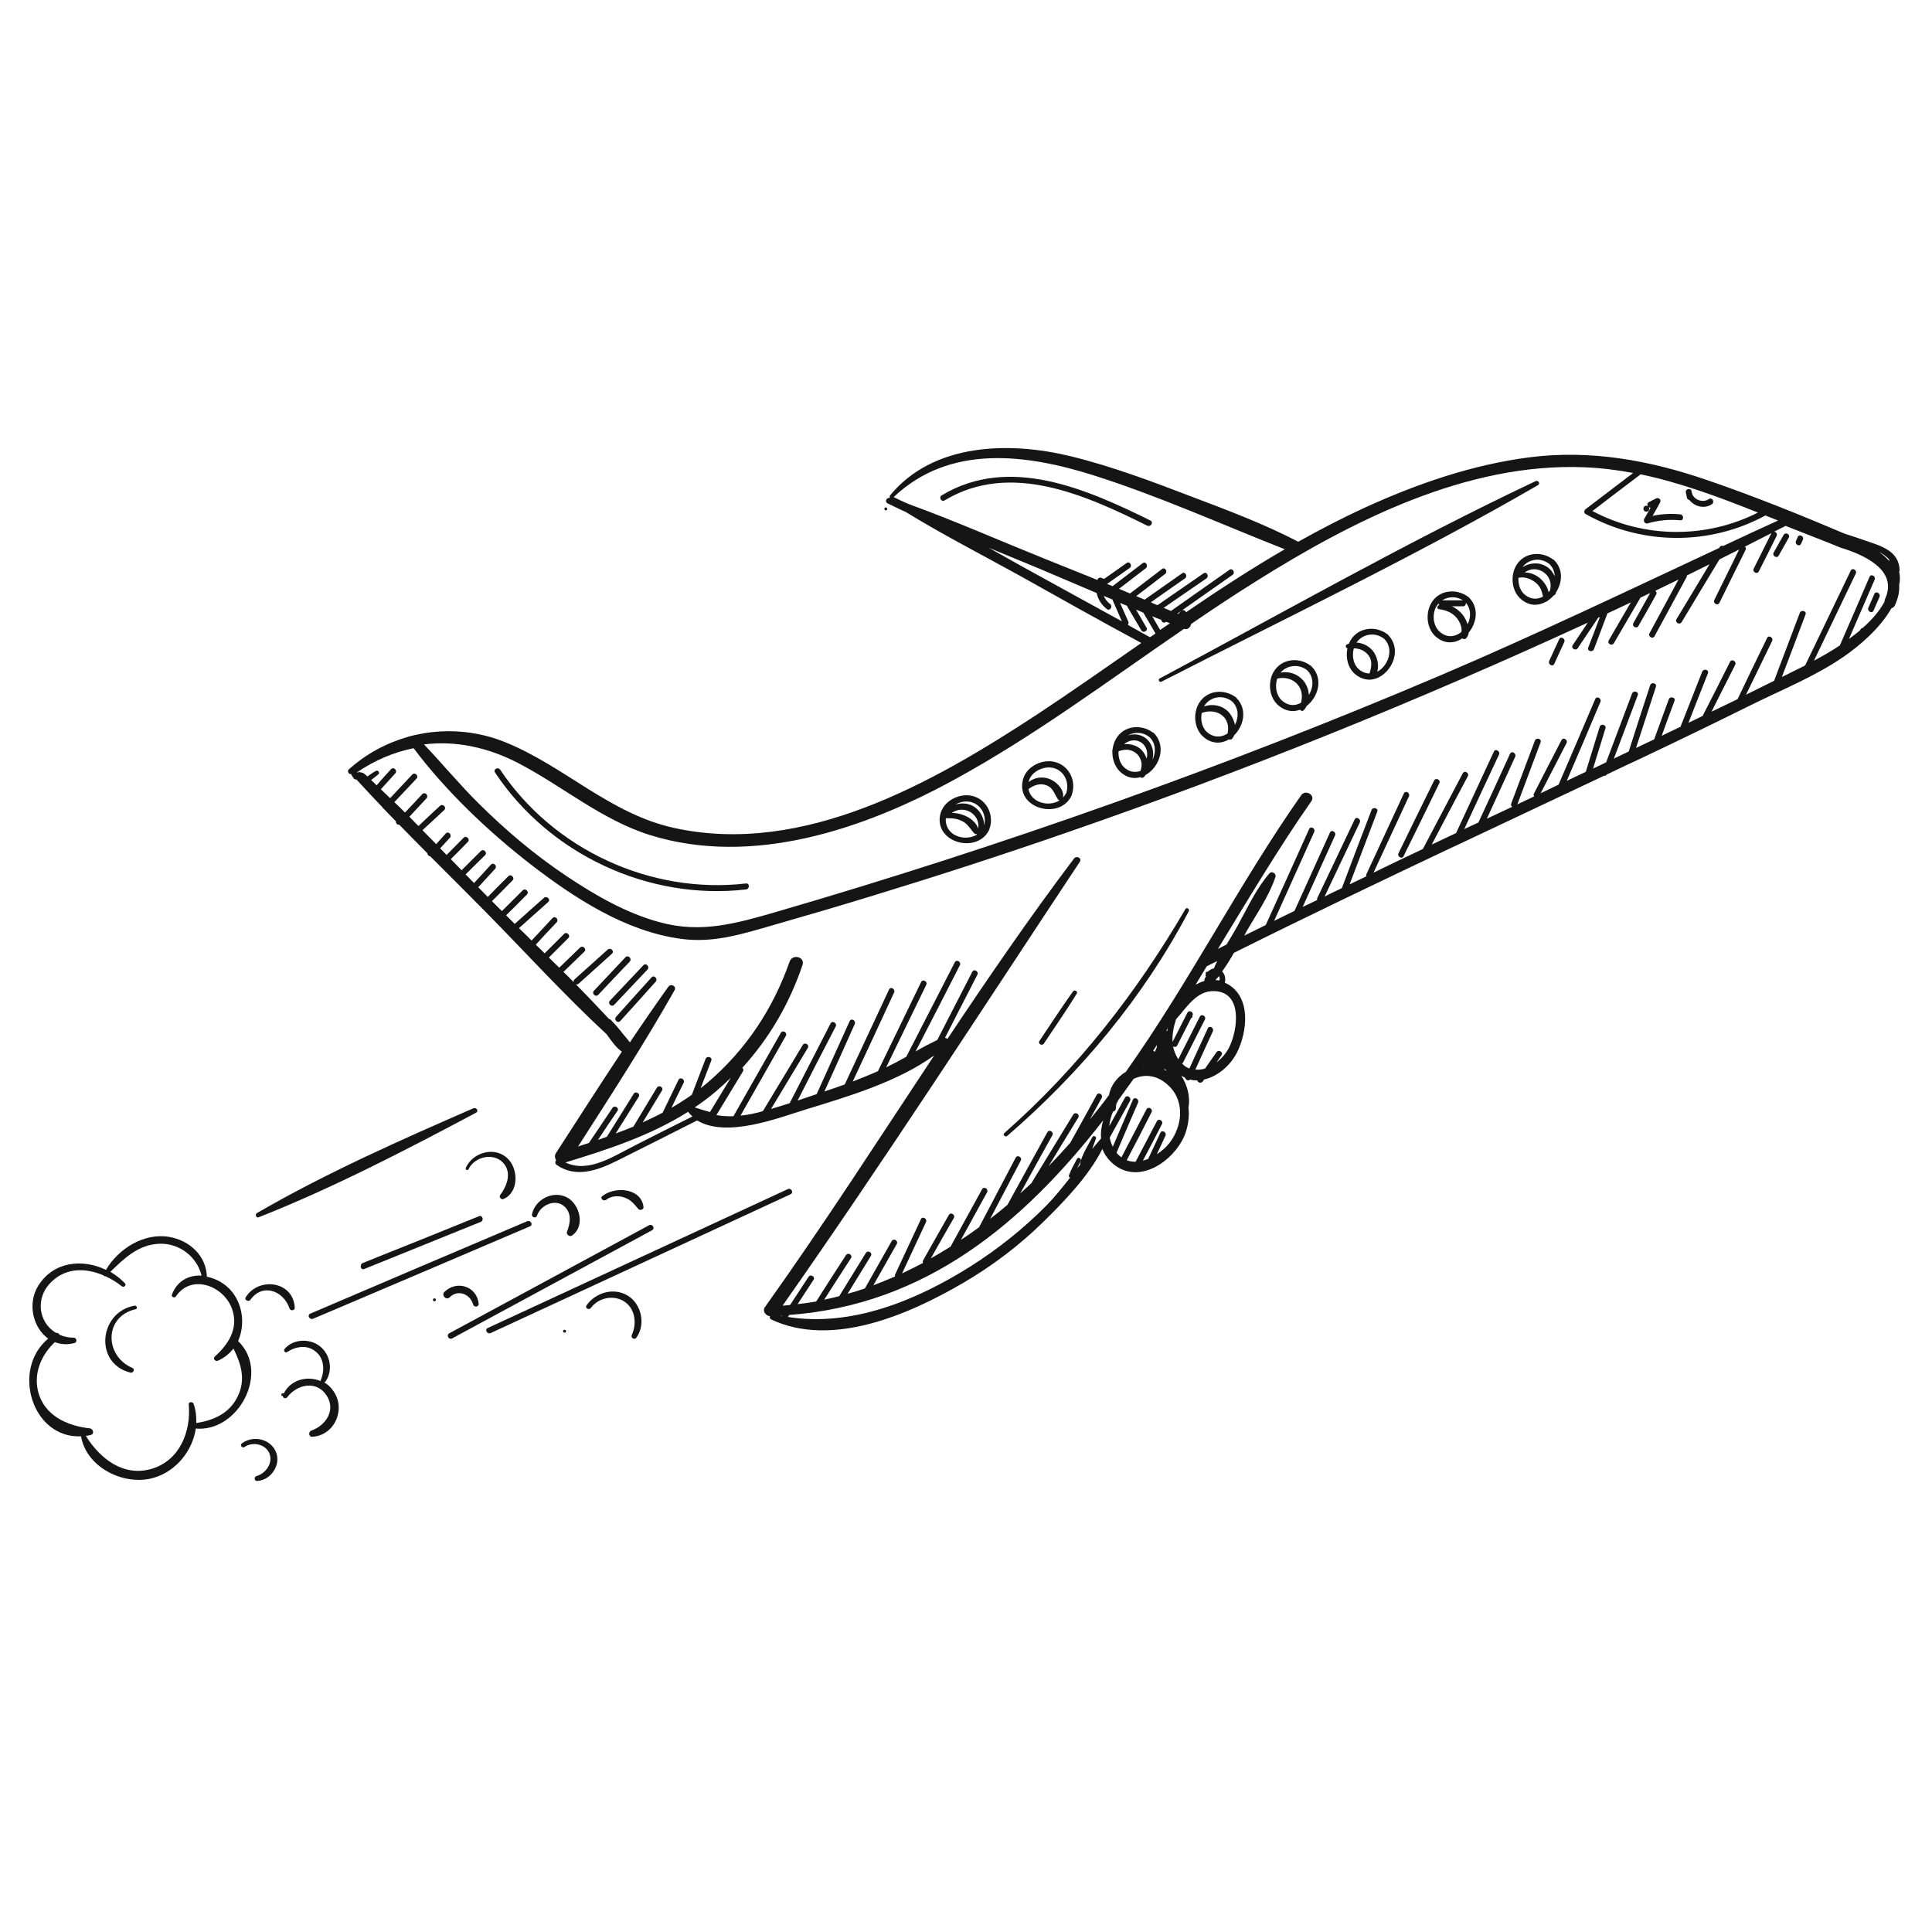 <svg width="187" height="187" viewBox="0 0 187 187" fill="none" xmlns="http://www.w3.org/2000/svg">
<rect width="186.261" height="186" transform="translate(0.504 0.356)"/>
<path d="M183.822 55.324C183.844 55.281 183.887 55.239 183.865 55.153C183.779 53.292 182.044 52.842 180.566 52.329C179.902 52.093 179.238 51.88 178.574 51.666C174.182 49.804 169.683 47.986 165.163 46.445C159.636 44.541 153.895 43.514 148.046 44.263C142.519 44.969 137.142 46.83 132.087 49.141C129.902 50.147 127.759 51.259 125.66 52.436C122.382 50.724 118.847 49.398 115.398 48.093C111.542 46.616 107.643 45.14 103.616 44.156C97.725 42.722 90.355 42.851 86.156 47.943C86.114 48.007 86.092 48.071 86.135 48.135C86.114 48.157 86.092 48.178 86.071 48.2C85.792 48.157 85.621 48.585 85.9 48.713C86.478 48.991 87.056 49.291 87.656 49.547C91.212 51.73 94.961 53.655 98.603 55.666C102.545 57.87 106.487 60.095 110.471 62.235C107.108 64.567 103.766 66.92 100.36 69.167C90.312 75.757 77.78 82.881 65.269 80.142C59.014 78.773 54.644 74.152 48.86 71.82C46.032 70.686 42.969 70.493 40.119 71.157C39.884 71.199 39.669 71.263 39.455 71.328C37.377 71.927 35.428 72.975 33.757 74.473C33.564 74.644 33.778 74.986 33.992 74.922C34.035 75.072 34.142 75.2 34.249 75.35C34.314 75.436 34.442 75.457 34.528 75.457C34.528 75.478 34.549 75.478 34.549 75.5C35.364 76.398 36.178 77.254 37.013 78.131C37.035 78.196 37.099 78.238 37.142 78.281C37.527 78.688 37.934 79.094 38.32 79.501C38.298 79.693 38.47 79.864 38.641 79.822C39.541 80.742 40.441 81.662 41.362 82.582C41.362 82.731 41.512 82.881 41.64 82.881C43.418 84.657 45.197 86.433 46.953 88.209C50.852 92.167 54.622 96.317 58.714 100.104C59.143 100.703 59.614 101.388 60.192 101.794C58.029 105.047 55.929 108.341 53.808 111.615C53.658 111.829 53.701 112.107 53.83 112.3C53.723 112.428 53.701 112.62 53.873 112.749C55.736 114.054 57.836 113.284 59.7 112.364C62.292 111.08 64.884 109.753 67.476 108.448C70.347 110.181 75.36 108.192 78.016 107.379C82.065 106.138 86.864 104.726 90.42 102.158C85.021 110.31 79.708 118.568 74.031 126.527C73.774 126.891 74.117 127.383 74.524 127.383C74.481 127.49 74.503 127.618 74.631 127.704C80.544 130.507 88.02 127.212 93.226 124.174C96.011 122.548 98.624 120.579 100.938 118.312C102.973 116.322 105.373 113.84 106.701 111.208C106.915 111.765 107.279 112.278 107.836 112.727C110.3 114.674 113.556 112.385 114.606 110.01C114.991 109.112 115.141 108.127 115.034 107.186C115.227 106.159 114.927 105.068 114.349 104.127C114.477 104.191 114.584 104.255 114.713 104.319C114.756 104.533 115.034 104.661 115.184 104.49C115.42 104.554 115.655 104.576 115.891 104.576C115.934 104.79 116.255 104.897 116.427 104.661C116.47 104.597 116.512 104.554 116.534 104.49C117.883 104.191 119.105 103.1 119.726 101.88C120.733 99.869 121.118 96.553 118.826 95.248C118.719 95.205 118.633 95.162 118.548 95.119C118.655 94.734 118.569 94.306 118.29 94.028C118.697 93.472 119.083 92.851 119.426 92.231C126.495 88.701 133.629 85.299 140.763 81.918C140.806 81.918 140.848 81.897 140.87 81.876C145.669 79.608 150.446 77.361 155.244 75.093C155.352 75.093 155.459 75.072 155.523 74.965C156.68 74.409 157.858 73.852 159.015 73.317C162.528 71.649 166.02 69.958 169.512 68.225C172.447 66.77 175.639 65.487 178.359 63.626C179.902 62.577 181.958 60.844 183.072 58.876C183.201 58.854 183.329 58.747 183.415 58.576C183.737 57.87 183.865 57.228 183.822 56.629C183.929 56.158 183.908 55.752 183.822 55.324ZM170.155 49.612C165.12 52.158 159.122 52.115 154.131 49.462C155.673 48.285 157.237 47.087 158.801 45.91C162.678 46.723 166.448 48.135 170.155 49.612ZM86.499 48.114C91.941 42.958 99.353 43.942 105.951 46.039C112.249 48.05 118.226 50.745 124.353 53.163C121.075 55.067 117.926 57.121 114.799 59.261C114.734 59.09 114.499 58.961 114.327 59.133C114.263 59.197 114.199 59.261 114.134 59.325C114.092 59.368 114.07 59.389 114.07 59.432C114.027 59.411 114.006 59.411 113.963 59.389C115.741 58.148 117.519 56.886 119.297 55.645C119.597 55.431 119.297 54.939 118.997 55.153C117.112 56.48 115.227 57.806 113.342 59.133C113.106 59.026 112.871 58.94 112.635 58.833C114.006 57.892 115.398 56.929 116.769 55.987C117.069 55.773 116.791 55.281 116.491 55.495C115.013 56.522 113.513 57.549 112.035 58.576C111.821 58.491 111.607 58.405 111.392 58.298C112.485 57.528 113.577 56.758 114.691 55.987C114.991 55.773 114.713 55.281 114.413 55.495C113.213 56.33 112.014 57.185 110.814 58.02C110.793 58.02 110.793 58.041 110.793 58.041C110.514 57.934 110.236 57.806 109.978 57.699C110.921 56.993 111.842 56.266 112.763 55.559C113.063 55.346 112.763 54.853 112.485 55.067C111.457 55.859 110.407 56.651 109.379 57.442C109.014 57.292 108.65 57.143 108.307 56.993C109.164 56.33 110.043 55.666 110.9 55.003C111.178 54.789 110.9 54.276 110.6 54.511C109.636 55.26 108.65 55.987 107.686 56.736C107.515 56.672 107.344 56.586 107.151 56.522C107.879 56.009 108.607 55.495 109.336 54.982C109.636 54.768 109.357 54.276 109.057 54.49C108.329 55.003 107.601 55.517 106.872 56.03C106.829 56.009 106.787 55.987 106.744 55.987C106.722 55.987 106.722 55.987 106.701 55.987C106.551 55.859 106.294 55.88 106.229 56.116L106.229 56.137C104.473 55.431 102.716 54.725 100.96 54.019C96.654 52.286 92.348 50.382 87.978 48.799C87.463 48.585 86.971 48.349 86.499 48.114ZM113.235 60.331C112.913 60.544 112.613 60.758 112.292 60.972C112.035 60.523 111.778 60.074 111.521 59.646C111.799 59.774 112.099 59.881 112.399 59.988C112.421 60.181 112.613 60.352 112.806 60.224C112.828 60.202 112.849 60.202 112.871 60.181C112.978 60.224 113.106 60.266 113.235 60.331ZM99.053 54.896C97.939 54.276 96.804 53.634 95.69 53.013C97.296 53.677 98.903 54.34 100.51 55.003C102.395 55.795 104.259 56.608 106.144 57.399C106.272 58.02 106.637 58.576 107.151 58.961C107.451 59.175 107.729 58.683 107.451 58.469C107.172 58.255 106.958 57.977 106.829 57.678C107.108 57.785 107.386 57.913 107.665 58.02C107.965 58.726 108.286 59.432 108.586 60.138C105.415 58.405 102.245 56.651 99.053 54.896ZM109.164 60.48C109.229 60.395 109.272 60.288 109.207 60.159C108.95 59.56 108.672 58.961 108.415 58.362C108.65 58.448 108.864 58.555 109.1 58.64C109.1 58.662 109.122 58.683 109.122 58.726C109.571 59.496 110.021 60.245 110.471 61.015C110.664 61.336 111.157 61.037 110.964 60.737C110.621 60.159 110.3 59.582 109.957 59.004C110.193 59.09 110.428 59.197 110.664 59.304C111.05 59.967 111.457 60.63 111.842 61.315C111.671 61.443 111.478 61.572 111.307 61.678C110.578 61.272 109.871 60.887 109.164 60.48ZM50.188 73.874C54.494 76.12 58.221 79.351 62.913 80.827C72.832 83.908 83.564 80.271 92.305 75.5C100.124 71.242 107.258 65.893 114.606 60.865C114.949 60.994 115.227 60.716 115.291 60.395C117.348 58.983 119.447 57.592 121.568 56.266C130.908 50.403 141.962 44.776 153.316 45.226C154.923 45.29 156.508 45.482 158.072 45.782C156.551 46.937 155.009 48.114 153.488 49.269C153.316 49.398 153.274 49.654 153.488 49.761C158.843 52.778 165.463 52.842 170.883 49.89C170.904 49.911 170.947 49.911 170.969 49.932C171.354 50.082 171.718 50.232 172.104 50.382C170.326 51.195 168.548 52.008 166.791 52.842C166.684 52.8 166.534 52.821 166.449 52.949C166.427 52.971 166.427 52.992 166.406 53.035C157.43 57.228 148.496 61.507 139.349 65.401C118.419 74.302 96.932 81.918 75.103 88.273C71.246 89.385 67.84 90.369 63.834 89.257C60.599 88.38 57.643 86.668 54.88 84.828C51.795 82.774 48.988 80.399 46.353 77.789C44.511 75.971 42.84 73.938 41.041 72.055C44.04 71.67 47.189 72.312 50.188 73.874ZM61.499 110.845C59.485 111.85 56.958 113.605 54.73 112.513C58.886 111.251 62.977 109.903 66.598 107.614C66.726 107.785 66.876 107.935 67.026 108.063C65.184 108.983 63.341 109.903 61.499 110.845ZM67.24 107.186C67.969 106.694 68.697 106.159 69.383 105.56C69.854 105.154 70.304 104.747 70.732 104.319C70.068 105.432 69.383 106.523 68.719 107.635C68.247 107.507 67.754 107.357 67.24 107.186ZM75.531 127.319C75.595 127.319 75.659 127.319 75.702 127.319C75.702 127.34 75.702 127.34 75.702 127.362C75.659 127.34 75.595 127.34 75.531 127.319ZM106.572 110.203C106.272 110.545 105.994 110.866 105.715 111.208C105.844 110.866 105.951 110.524 106.08 110.203C106.165 110.01 105.823 109.86 105.737 110.053C105.33 110.845 104.751 111.679 104.559 112.578C104.537 112.62 104.559 112.663 104.559 112.706C104.473 112.834 104.366 112.963 104.259 113.091C104.366 112.856 104.494 112.62 104.601 112.385C104.709 112.15 104.366 111.936 104.237 112.171C103.959 112.685 103.68 113.198 103.466 113.754C103.423 113.861 103.487 113.947 103.573 113.99C102.845 114.91 102.116 115.83 101.281 116.686C99.053 118.932 96.589 120.9 93.912 122.591C88.706 125.864 82.45 128.453 76.259 127.469C76.302 127.405 76.345 127.34 76.388 127.276C89.627 126.292 99.031 118.397 106.787 108.427C106.594 109.026 106.529 109.625 106.572 110.203ZM113.449 110.267C113.106 110.823 112.571 111.337 111.971 111.722C112.249 111.123 112.528 110.524 112.806 109.925C112.956 109.604 112.463 109.304 112.314 109.647C111.928 110.481 111.521 111.337 111.135 112.171C110.964 112.235 110.793 112.3 110.621 112.342C111.242 111.166 111.864 109.989 112.463 108.812C112.635 108.491 112.142 108.192 111.971 108.534C111.285 109.839 110.6 111.144 109.914 112.449C109.636 112.449 109.336 112.407 109.057 112.3C109.871 110.759 110.664 109.219 111.457 107.657C111.628 107.336 111.135 107.036 110.964 107.379C110.15 108.919 109.357 110.481 108.543 112.021C108.372 111.893 108.2 111.743 108.072 111.572C108.757 109.967 109.443 108.341 110.15 106.737C110.3 106.394 109.807 106.116 109.657 106.437C109.014 107.956 108.35 109.475 107.708 110.994C107.558 110.695 107.472 110.417 107.408 110.117C108.072 108.919 108.715 107.742 109.379 106.544C109.55 106.223 109.057 105.924 108.886 106.245C108.372 107.165 107.879 108.085 107.365 109.005C107.408 108.534 107.536 108.042 107.729 107.593C107.879 107.571 108.008 107.443 108.008 107.272C108.008 107.122 108.029 106.994 108.05 106.865C108.115 106.737 108.179 106.608 108.243 106.48C108.736 105.795 109.229 105.111 109.721 104.426C110.707 103.955 111.928 104.02 112.978 104.961C114.584 106.33 114.52 108.598 113.449 110.267ZM110.643 103.1C110.643 103.078 110.664 103.078 110.664 103.057C110.664 103.078 110.685 103.078 110.685 103.1C110.685 103.1 110.664 103.1 110.643 103.1ZM111.607 101.709C111.735 101.516 111.864 101.324 111.992 101.131C111.971 101.238 111.971 101.324 111.949 101.431C111.885 101.538 111.842 101.666 111.799 101.794C111.735 101.773 111.671 101.73 111.607 101.709ZM112.956 103.677C112.849 103.613 112.742 103.549 112.635 103.506C112.678 103.506 112.721 103.485 112.763 103.485L112.785 103.506C112.849 103.549 112.892 103.613 112.956 103.677ZM112.871 99.783C112.935 99.698 112.999 99.591 113.042 99.505C113.021 99.591 112.999 99.698 112.978 99.783C112.956 99.762 112.913 99.762 112.871 99.783ZM118.976 101.367C118.697 101.923 118.269 102.436 117.755 102.821C117.905 102.586 118.076 102.372 118.226 102.137C118.44 101.837 117.948 101.538 117.733 101.859C117.369 102.372 117.005 102.907 116.641 103.421C116.341 103.527 116.02 103.549 115.698 103.527C116.255 102.287 116.834 101.046 117.391 99.826C117.541 99.484 117.048 99.206 116.898 99.548C116.298 100.832 115.72 102.137 115.12 103.421C114.863 103.335 114.627 103.164 114.413 102.95C114.434 102.928 114.477 102.907 114.499 102.864C115.206 101.474 115.913 100.083 116.619 98.692C116.791 98.371 116.298 98.072 116.127 98.414C115.441 99.783 114.734 101.153 114.049 102.522C114.027 102.479 113.985 102.436 113.963 102.394C113.749 102.03 113.62 101.645 113.535 101.26C113.663 101.367 113.856 101.367 113.942 101.195C114.392 100.318 114.841 99.441 115.291 98.542C115.398 98.521 115.441 98.414 115.398 98.35C115.398 98.329 115.398 98.329 115.42 98.307C115.591 97.986 115.098 97.687 114.927 98.029C114.456 98.97 113.963 99.912 113.492 100.853C113.449 100.126 113.599 99.355 113.835 98.649C114.863 97.515 115.827 95.847 117.562 95.932C120.326 96.039 119.79 99.74 118.976 101.367ZM117.498 93.728C117.455 93.728 117.412 93.75 117.369 93.771C117.305 93.771 117.262 93.793 117.198 93.835C117.069 93.9 116.962 93.985 116.877 94.071C116.855 94.071 116.855 94.049 116.834 94.049C116.705 94.049 116.662 94.199 116.727 94.285C116.727 94.306 116.727 94.306 116.705 94.306C116.662 94.392 116.684 94.456 116.727 94.52C116.641 94.648 116.555 94.777 116.577 94.948C116.277 95.034 115.998 95.162 115.72 95.312C116.084 94.713 116.448 94.114 116.812 93.514L116.834 93.514C117.155 93.343 117.476 93.194 117.819 93.022C117.691 93.279 117.584 93.493 117.498 93.728ZM117.991 94.477C118.033 94.563 118.055 94.648 118.055 94.755C118.055 94.798 118.033 94.841 118.012 94.905C117.883 94.884 117.776 94.862 117.648 94.862C117.776 94.713 117.883 94.606 117.991 94.477ZM182.473 57.934C182.43 58.041 182.408 58.127 182.408 58.234C181.916 59.154 181.166 60.01 180.287 60.78C180.159 60.801 180.073 60.887 180.052 60.994C179.709 61.293 179.323 61.572 178.959 61.85C179.795 59.946 180.609 58.02 181.444 56.116C181.594 55.773 181.102 55.495 180.952 55.838C180.009 58.041 179.045 60.266 178.081 62.47C177.245 63.026 176.389 63.519 175.574 63.946C176.924 61.144 178.274 58.319 179.623 55.517C179.773 55.196 179.281 54.896 179.131 55.239C177.674 58.277 176.196 61.336 174.739 64.374C174.739 64.374 174.739 64.374 174.739 64.396C174.332 64.61 173.946 64.802 173.582 64.973C173.218 65.166 172.854 65.337 172.468 65.53C173.239 63.519 173.989 61.507 174.76 59.475C174.889 59.133 174.332 58.983 174.203 59.325C173.368 61.507 172.554 63.711 171.718 65.893C170.819 66.343 169.898 66.792 168.998 67.241C169.833 65.508 170.69 63.775 171.526 62.042C171.676 61.721 171.183 61.422 171.033 61.764C170.069 63.732 169.126 65.701 168.184 67.669C167.348 68.076 166.491 68.482 165.656 68.889C166.427 67.37 167.177 65.872 167.948 64.353C168.119 64.032 167.627 63.732 167.455 64.053C166.577 65.808 165.699 67.541 164.799 69.295C164.349 69.509 163.899 69.745 163.428 69.958C164.049 68.354 164.692 66.749 165.313 65.166C165.442 64.824 164.906 64.674 164.756 65.016C164.049 66.792 163.364 68.568 162.657 70.344C162.035 70.643 161.436 70.921 160.836 71.221C161.243 70.087 161.65 68.974 162.078 67.84C162.207 67.498 161.65 67.348 161.521 67.691C161.05 68.974 160.579 70.279 160.107 71.563C159.529 71.841 158.929 72.119 158.351 72.397C158.993 70.429 159.636 68.439 160.279 66.471C160.386 66.129 159.85 65.979 159.722 66.321C159.015 68.461 158.329 70.6 157.644 72.74C157.172 72.975 156.68 73.189 156.208 73.424C156.98 71.371 157.751 69.338 158.522 67.284C158.651 66.942 158.094 66.792 157.965 67.134C157.13 69.359 156.294 71.563 155.459 73.788C155.116 73.959 154.773 74.109 154.43 74.28C154.345 74.323 154.259 74.366 154.195 74.387C154.602 73.082 154.987 71.798 155.394 70.493C155.502 70.151 154.945 70.001 154.837 70.344C154.388 71.798 153.938 73.253 153.488 74.708C152.867 75.008 152.245 75.286 151.645 75.585C152.738 73.039 153.831 70.493 154.902 67.947C155.052 67.605 154.559 67.327 154.409 67.648C153.231 70.408 152.053 73.189 150.853 75.949C150.274 76.227 149.696 76.505 149.118 76.784C149.953 75.157 150.789 73.553 151.624 71.927C151.795 71.606 151.303 71.306 151.131 71.649C150.253 73.36 149.353 75.072 148.475 76.805C148.411 76.912 148.432 77.019 148.496 77.083C147.961 77.34 147.404 77.597 146.868 77.853C147.618 75.842 148.368 73.831 149.118 71.841C149.246 71.499 148.689 71.349 148.561 71.691C147.789 73.724 147.04 75.757 146.268 77.789C146.226 77.917 146.268 78.024 146.376 78.089C145.561 78.474 144.726 78.859 143.912 79.244C144.833 77.254 145.733 75.264 146.654 73.253C146.804 72.911 146.311 72.633 146.161 72.954C145.154 75.179 144.126 77.383 143.098 79.608C142.648 79.822 142.177 80.036 141.727 80.249C142.841 77.853 143.955 75.436 145.09 73.039C145.24 72.718 144.747 72.419 144.597 72.74C143.376 75.371 142.155 78.003 140.934 80.635C140.142 80.998 139.37 81.383 138.578 81.747C139.734 79.543 140.891 77.34 142.07 75.136C142.241 74.815 141.748 74.516 141.577 74.858C140.291 77.297 139.006 79.736 137.721 82.175C136.135 82.924 134.529 83.694 132.944 84.464C134.079 82.004 135.236 79.543 136.371 77.083C136.521 76.741 136.028 76.463 135.878 76.805C134.679 79.415 133.458 82.004 132.258 84.614C132.215 84.678 132.237 84.764 132.237 84.828C131.701 85.085 131.165 85.342 130.63 85.598C131.53 83.245 132.408 80.913 133.308 78.559C133.436 78.217 132.879 78.067 132.751 78.409C131.787 80.934 130.823 83.437 129.88 85.962C129.323 86.219 128.766 86.497 128.209 86.775C129.345 84.379 130.48 82.004 131.615 79.608C131.765 79.287 131.273 78.987 131.123 79.308C129.923 81.854 128.702 84.4 127.502 86.925C127.481 86.989 127.481 87.053 127.481 87.117C127.031 87.331 126.56 87.567 126.088 87.781C127.138 85.47 128.166 83.181 129.216 80.87C129.366 80.528 128.873 80.249 128.723 80.592C127.588 83.117 126.431 85.641 125.296 88.166C124.632 88.487 123.989 88.808 123.325 89.129C124.61 86.262 125.917 83.395 127.202 80.528C127.352 80.185 126.859 79.907 126.71 80.249C125.317 83.352 123.925 86.433 122.511 89.535C121.804 89.877 121.118 90.22 120.433 90.562C120.497 90.434 120.583 90.284 120.647 90.156C121.632 88.444 122.832 86.754 123.453 84.871C123.56 84.55 123.089 84.272 122.875 84.529C121.568 86.026 120.733 87.909 119.769 89.642C119.447 90.22 119.083 90.819 118.719 91.418C118.44 91.568 118.162 91.696 117.883 91.846C120.947 86.818 123.882 81.897 126.924 77.554C127.352 76.955 126.345 76.377 125.938 76.976C119.876 85.62 115.077 95.141 108.972 103.741C108.158 104.234 107.515 105.025 107.344 105.988C106.744 106.801 106.122 107.593 105.48 108.363C105.865 107.657 106.251 106.972 106.637 106.266C106.808 105.945 106.315 105.646 106.144 105.988C105.308 107.528 104.451 109.069 103.595 110.609C102.909 111.38 102.202 112.15 101.495 112.877C102.438 111.315 103.402 109.753 104.366 108.17C104.559 107.849 104.066 107.571 103.873 107.892C102.523 110.096 101.174 112.321 99.824 114.525C99.481 114.846 99.117 115.188 98.753 115.509C99.781 113.626 100.81 111.765 101.859 109.882C102.031 109.561 101.538 109.261 101.367 109.604C100.081 111.936 98.796 114.289 97.51 116.621C96.954 117.092 96.397 117.541 95.84 117.969C96.825 116.086 97.81 114.225 98.796 112.342C98.967 112.021 98.475 111.722 98.303 112.064C97.125 114.311 95.947 116.536 94.768 118.782C94.19 119.21 93.612 119.617 93.012 120.002C93.847 118.461 94.704 116.942 95.54 115.402C95.711 115.081 95.218 114.781 95.047 115.124C94.04 116.964 93.012 118.825 92.005 120.665C91.384 121.05 90.741 121.435 90.098 121.799C90.827 120.494 91.576 119.189 92.326 117.884C92.498 117.563 92.005 117.285 91.834 117.606C90.998 119.06 90.184 120.515 89.349 121.992C89.306 122.077 89.306 122.163 89.327 122.248C88.663 122.591 87.999 122.933 87.313 123.254C88.085 121.606 88.856 119.938 89.627 118.29C89.777 117.969 89.284 117.67 89.134 118.012C88.299 119.788 87.485 121.564 86.649 123.339C86.606 123.425 86.606 123.489 86.628 123.553C85.942 123.853 85.235 124.131 84.528 124.409C85.278 123.083 86.049 121.735 86.799 120.408C86.971 120.087 86.478 119.809 86.306 120.13C85.45 121.649 84.571 123.19 83.714 124.709C83.157 124.901 82.622 125.072 82.043 125.222C82.793 124.003 83.543 122.783 84.293 121.564C84.486 121.243 83.993 120.965 83.8 121.285C82.943 122.676 82.086 124.067 81.229 125.458C80.737 125.586 80.265 125.693 79.773 125.8C80.629 124.452 81.508 123.104 82.365 121.778C82.558 121.457 82.065 121.179 81.872 121.499C80.908 122.997 79.944 124.473 79.001 125.971C78.401 126.078 77.802 126.164 77.202 126.228C77.716 125.436 78.23 124.666 78.744 123.874C78.937 123.575 78.444 123.275 78.252 123.596C77.652 124.495 77.073 125.415 76.474 126.313C76.238 126.335 75.981 126.356 75.745 126.378C85.642 112.278 95.004 97.772 104.516 83.416C104.751 83.074 104.216 82.774 103.959 83.095C99.674 88.765 95.647 94.648 91.705 100.554C91.641 100.511 91.555 100.468 91.469 100.447C92.519 98.414 93.547 96.382 94.597 94.349C94.768 94.028 94.276 93.728 94.104 94.071C92.969 96.275 91.855 98.457 90.72 100.661C90.013 101.003 89.306 101.367 88.62 101.773C90.055 98.992 91.491 96.21 92.905 93.429C93.076 93.108 92.583 92.808 92.412 93.151C90.848 96.189 89.284 99.249 87.72 102.287C87.078 102.65 86.435 102.993 85.771 103.314C87.056 100.661 88.363 97.986 89.648 95.333C89.82 95.012 89.327 94.713 89.156 95.055C87.763 97.922 86.371 100.789 85 103.634C85 103.656 85 103.656 84.978 103.677C84.164 104.041 83.35 104.362 82.536 104.683C83.886 101.816 85.214 98.927 86.542 96.061C86.692 95.74 86.199 95.44 86.049 95.782C84.614 98.842 83.2 101.901 81.765 104.961C81.122 105.196 80.458 105.432 79.794 105.646C80.779 103.463 81.765 101.302 82.729 99.12C82.879 98.778 82.386 98.5 82.236 98.842C81.165 101.195 80.115 103.549 79.044 105.902C78.423 106.116 77.823 106.309 77.202 106.523C78.423 104.127 79.644 101.73 80.887 99.355C81.058 99.034 80.565 98.735 80.394 99.056C79.066 101.623 77.759 104.212 76.431 106.78C75.831 106.972 75.231 107.165 74.631 107.336C75.809 105.367 77.009 103.399 78.187 101.431C78.38 101.11 77.887 100.832 77.695 101.153C76.409 103.292 75.124 105.432 73.838 107.55C73.581 107.614 73.346 107.7 73.089 107.742C72.596 107.871 72.125 107.935 71.675 107.978C73.132 105.41 74.61 102.821 76.067 100.254C76.238 99.933 75.745 99.655 75.574 99.976C74.053 102.672 72.51 105.346 70.989 108.042C70.432 108.063 69.875 108.02 69.34 107.935C70.197 106.523 71.054 105.111 71.91 103.699C71.996 103.57 71.953 103.442 71.846 103.356C74.46 100.489 76.409 97.152 77.673 93.408C77.952 92.616 76.709 92.295 76.431 93.065C74.803 97.687 72.189 101.623 68.462 104.811C68.247 104.982 68.033 105.154 67.819 105.325C68.162 104.426 68.504 103.549 68.847 102.65C68.976 102.308 68.419 102.158 68.29 102.501C67.84 103.656 67.412 104.811 66.962 105.967C66.319 106.416 65.655 106.844 64.991 107.229C65.377 106.416 65.762 105.624 66.169 104.811C66.341 104.49 65.848 104.191 65.677 104.512C65.162 105.581 64.648 106.63 64.134 107.7C63.491 108.042 62.849 108.341 62.206 108.641C62.827 107.614 63.449 106.587 64.07 105.56C64.263 105.239 63.77 104.961 63.577 105.282C62.827 106.544 62.056 107.785 61.306 109.047C60.749 109.283 60.171 109.497 59.593 109.711C60.342 108.534 61.071 107.336 61.82 106.159C62.013 105.838 61.52 105.56 61.328 105.881C60.471 107.272 59.593 108.662 58.736 110.032C58.457 110.139 58.179 110.224 57.879 110.331C58.5 109.39 59.121 108.448 59.764 107.528C59.978 107.229 59.464 106.929 59.271 107.25C58.521 108.384 57.75 109.518 57 110.631C56.658 110.738 56.315 110.845 55.951 110.973C59.143 105.988 62.377 101.003 65.291 95.847C65.505 95.462 64.948 95.162 64.691 95.504C63.427 97.28 62.185 99.077 60.964 100.896C60.771 100.618 60.535 100.361 60.342 100.126C59.957 99.634 59.55 99.141 59.1 98.692C59.057 98.649 58.993 98.628 58.95 98.628C57.9 97.494 56.829 96.382 55.736 95.269C55.822 95.29 55.929 95.29 56.015 95.205C57.086 94.242 58.157 93.279 59.228 92.316C59.507 92.06 59.1 91.675 58.821 91.91C57.75 92.873 56.679 93.835 55.608 94.798C55.522 94.884 55.501 94.969 55.522 95.055C55.201 94.734 54.88 94.392 54.537 94.071C55.201 93.429 55.886 92.766 56.55 92.124C56.829 91.867 56.422 91.461 56.143 91.717C55.479 92.359 54.794 93.022 54.13 93.664C53.787 93.343 53.466 93.001 53.123 92.68C53.744 92.06 54.387 91.418 55.008 90.797C55.265 90.541 54.858 90.134 54.601 90.391C53.98 91.011 53.337 91.653 52.716 92.274C52.437 91.996 52.159 91.717 51.859 91.439C52.523 90.712 53.187 89.984 53.873 89.278C54.13 89 53.723 88.594 53.466 88.872C52.801 89.599 52.116 90.327 51.452 91.033C51.045 90.626 50.638 90.22 50.231 89.835C51.173 89 52.116 88.144 53.059 87.31C53.337 87.075 52.93 86.668 52.652 86.903C51.709 87.738 50.766 88.572 49.824 89.428C49.545 89.15 49.267 88.872 48.988 88.594C49.652 87.93 50.338 87.267 51.002 86.582C51.259 86.326 50.852 85.919 50.595 86.176C49.931 86.839 49.267 87.502 48.581 88.187C48.346 87.952 48.11 87.716 47.874 87.481C47.789 87.395 47.703 87.31 47.617 87.224C48.281 86.561 48.945 85.898 49.609 85.213C49.867 84.957 49.46 84.55 49.203 84.807C48.538 85.47 47.874 86.133 47.21 86.818C46.91 86.497 46.589 86.176 46.289 85.876C46.825 85.277 47.382 84.7 47.917 84.101C48.174 83.823 47.767 83.416 47.51 83.694C46.975 84.293 46.439 84.871 45.882 85.47C45.603 85.192 45.346 84.914 45.068 84.635C45.689 84.015 46.31 83.395 46.953 82.774C47.21 82.517 46.803 82.111 46.546 82.368C45.925 82.988 45.304 83.609 44.682 84.229C44.34 83.865 43.975 83.523 43.633 83.159C44.19 82.603 44.747 82.047 45.282 81.49C45.539 81.234 45.132 80.827 44.875 81.084C44.318 81.64 43.783 82.197 43.226 82.753C43.011 82.539 42.819 82.325 42.604 82.111C42.926 81.769 43.226 81.426 43.547 81.084C43.783 80.806 43.397 80.399 43.14 80.677C42.84 81.02 42.519 81.362 42.219 81.704C41.769 81.255 41.34 80.806 40.891 80.356C41.597 79.715 42.283 79.073 42.99 78.409C43.269 78.153 42.861 77.746 42.583 78.003C41.897 78.645 41.191 79.287 40.505 79.95C40.205 79.65 39.905 79.351 39.627 79.051C40.184 78.452 40.741 77.853 41.276 77.276C41.533 76.997 41.126 76.591 40.869 76.869C40.312 77.468 39.755 78.067 39.198 78.645C38.855 78.303 38.513 77.96 38.17 77.639C38.877 76.891 39.605 76.12 40.312 75.371C40.569 75.093 40.162 74.708 39.905 74.965C39.198 75.735 38.47 76.484 37.763 77.254C37.463 76.976 37.163 76.677 36.863 76.398C37.334 75.885 37.784 75.371 38.256 74.858C38.513 74.58 38.106 74.173 37.849 74.451C37.377 74.965 36.906 75.478 36.456 76.013C36.285 75.842 36.113 75.671 35.92 75.5C36.156 75.329 36.392 75.136 36.627 74.944C36.799 74.794 36.585 74.494 36.37 74.623C36.092 74.772 35.835 74.965 35.556 75.157C35.471 75.072 35.385 74.986 35.299 74.922C35.171 74.815 35.042 74.772 34.914 74.772C34.806 74.687 34.657 74.73 34.571 74.794C34.549 74.772 34.55 74.772 34.528 74.772C36.285 73.574 38.127 72.804 40.034 72.419C43.183 76.612 47.275 80.485 51.323 83.63C55.565 86.903 60.556 90.177 65.998 90.883C69.126 91.289 71.889 90.391 74.867 89.535C78.144 88.594 81.379 87.652 84.635 86.647C90.87 84.743 97.061 82.731 103.23 80.592C120.368 74.665 137.207 67.862 153.681 60.266C153.188 60.994 152.717 61.721 152.224 62.449C152.01 62.748 152.524 63.048 152.717 62.727C153.381 61.743 154.023 60.78 154.687 59.796C154.752 59.774 154.816 59.731 154.859 59.71C154.495 60.694 154.109 61.7 153.723 62.684C153.595 63.026 154.152 63.176 154.28 62.834C154.709 61.678 155.159 60.523 155.587 59.368C156.123 59.111 156.68 58.876 157.237 58.598C157.451 58.491 157.665 58.405 157.858 58.298C157.151 59.518 156.423 60.737 155.716 61.978C155.523 62.299 156.016 62.577 156.208 62.256C157.065 60.78 157.922 59.325 158.779 57.849C159.101 57.699 159.422 57.549 159.722 57.399C159.186 58.362 158.629 59.346 158.094 60.309C157.922 60.63 158.415 60.908 158.586 60.587C159.165 59.582 159.743 58.555 160.3 57.549C160.386 57.399 160.322 57.25 160.215 57.185C160.964 56.822 161.714 56.458 162.464 56.094C161.521 57.827 160.6 59.56 159.658 61.293C159.486 61.614 159.979 61.914 160.15 61.572C161.179 59.667 162.207 57.763 163.235 55.88C163.278 55.816 163.278 55.752 163.256 55.709C163.985 55.346 164.735 54.982 165.463 54.618C164.392 56.394 163.342 58.17 162.271 59.924C162.078 60.245 162.571 60.523 162.764 60.224C163.985 58.191 165.206 56.158 166.427 54.147C167.07 53.826 167.712 53.505 168.334 53.185C167.541 54.811 166.727 56.437 165.934 58.063C165.763 58.384 166.256 58.683 166.427 58.341C167.263 56.629 168.119 54.918 168.955 53.227C169.019 53.099 168.976 52.971 168.891 52.907C169.748 52.479 170.604 52.029 171.461 51.601C170.883 52.735 170.326 53.891 169.748 55.025C169.576 55.346 170.069 55.645 170.24 55.303C170.819 54.169 171.397 53.013 171.954 51.88C172.061 51.666 171.911 51.494 171.74 51.452C172.061 51.28 172.383 51.131 172.725 50.959C172.768 50.938 172.79 50.917 172.811 50.895C174.589 51.601 176.389 52.286 178.167 53.013C180.288 53.655 183.737 55.132 182.473 57.934ZM181.851 53.398C182.237 53.612 182.58 53.848 182.837 54.126L182.837 54.147C182.858 54.212 182.858 54.254 182.88 54.319C182.58 53.976 182.237 53.677 181.851 53.398Z" fill="#151515"/>
<path d="M95.757 80.293C95.757 80.293 95.757 80.272 95.757 80.25C95.757 80.229 95.779 80.229 95.779 80.207C96.271 78.795 95.415 77.212 93.894 76.998C92.672 76.827 91.28 77.597 91.001 78.859C90.423 81.598 94.643 82.689 95.757 80.293ZM93.529 77.576C94.772 77.576 95.543 78.752 95.264 79.886C95.243 79.138 94.858 78.41 94.193 78.025C93.658 77.725 93.015 77.704 92.458 77.875C92.801 77.683 93.165 77.576 93.529 77.576ZM94.686 80.207C94.386 79.266 93.144 78.667 92.115 78.688C93.272 77.854 94.9 78.774 94.686 80.207ZM91.558 79.18C91.58 79.18 91.623 79.202 91.644 79.202C92.222 79.18 92.737 79.245 93.251 79.544C93.743 79.844 93.936 80.293 94.322 80.678C94.386 80.742 94.472 80.742 94.558 80.721C94.558 80.742 94.558 80.764 94.558 80.785C93.422 81.47 91.558 80.935 91.537 79.352C91.537 79.287 91.558 79.245 91.558 79.18Z" fill="#151515"/>
<path d="M103.722 76.998C103.722 76.998 103.722 76.976 103.722 76.955C103.722 76.934 103.744 76.934 103.744 76.912C104.236 75.5 103.379 73.917 101.858 73.703C100.637 73.532 99.245 74.302 98.988 75.564C98.388 78.303 102.608 79.394 103.722 76.998ZM101.494 74.281C102.801 74.259 103.594 75.564 103.208 76.741C103.122 76.912 103.015 77.062 102.887 77.19C103.037 76.399 102.201 75.607 101.516 75.372C100.851 75.136 100.102 75.265 99.566 75.693C99.716 74.858 100.637 74.302 101.494 74.281ZM101.237 75.992C101.944 76.228 102.03 76.827 102.394 77.362C102.437 77.426 102.48 77.447 102.565 77.468C101.516 78.132 99.802 77.704 99.545 76.377C100.037 76.014 100.637 75.778 101.237 75.992Z" fill="#151515"/>
<path d="M119.597 67.478C118.462 66.643 116.812 66.793 116.041 68.077C115.441 69.104 115.591 70.601 116.533 71.372C117.348 72.035 118.247 71.992 118.954 71.564C119.04 71.607 119.147 71.607 119.233 71.521C119.34 71.414 119.404 71.307 119.447 71.179C120.39 70.259 120.754 68.654 119.683 67.563C119.661 67.499 119.64 67.478 119.597 67.478ZM118.826 70.987C118.29 71.35 117.626 71.436 116.983 70.987C116.362 70.559 116.169 69.724 116.319 68.997C116.341 68.997 116.341 68.997 116.362 68.997C117.048 68.74 117.883 68.826 118.419 69.361C118.676 69.617 118.826 69.96 118.869 70.323C118.89 70.537 118.847 70.773 118.826 70.987ZM119.533 70.152C119.426 69.66 119.169 69.168 118.869 68.868C118.247 68.248 117.326 68.098 116.533 68.376C117.09 67.413 118.397 67.178 119.297 67.927C119.918 68.569 119.897 69.468 119.533 70.152Z" fill="#151515"/>
<path d="M126.837 64.417C125.723 63.582 124.052 63.732 123.281 65.016C122.681 66.043 122.831 67.54 123.774 68.311C124.459 68.867 125.188 68.931 125.83 68.696C125.895 68.803 126.087 68.867 126.194 68.739C126.323 68.61 126.409 68.46 126.473 68.332C127.587 67.476 128.123 65.679 126.944 64.502C126.923 64.459 126.88 64.438 126.837 64.417ZM125.937 68.011C125.423 68.311 124.823 68.353 124.224 67.925C123.538 67.433 123.367 66.449 123.624 65.679C124.352 65.508 125.145 65.7 125.616 66.278C126.045 66.791 126.066 67.412 125.937 68.011ZM126.687 67.262C126.666 66.749 126.452 66.214 126.109 65.829C125.552 65.208 124.738 64.951 123.945 65.101C124.566 64.374 125.723 64.224 126.537 64.887C127.201 65.572 127.137 66.535 126.687 67.262Z" fill="#151515"/>
<path d="M134.274 61.379C133.16 60.544 131.489 60.694 130.718 61.978C130.653 62.085 130.61 62.192 130.568 62.299C130.503 62.32 130.418 62.341 130.353 62.384C130.203 62.47 130.246 62.727 130.418 62.748C130.225 63.647 130.461 64.673 131.189 65.272C131.66 65.658 132.174 65.807 132.667 65.786C132.71 65.786 132.753 65.786 132.774 65.765C134.509 65.551 135.88 63.005 134.359 61.464C134.359 61.421 134.317 61.4 134.274 61.379ZM132.56 65.187C132.26 65.187 131.96 65.101 131.66 64.887C130.996 64.417 130.825 63.497 131.039 62.748C131.532 62.769 132.003 62.919 132.367 63.325C132.881 63.903 132.753 64.524 132.56 65.187ZM133.31 65.016C133.503 64.353 133.288 63.518 132.903 63.026C132.517 62.534 131.917 62.234 131.296 62.192C131.896 61.336 133.138 61.143 133.995 61.849C134.959 62.833 134.359 64.46 133.31 65.016Z" fill="#151515"/>
<path d="M142.094 57.764C140.98 56.93 139.288 57.08 138.538 58.363C137.938 59.39 138.088 60.888 139.01 61.658C139.866 62.364 140.809 62.279 141.537 61.787C141.623 61.872 141.794 61.894 141.902 61.787C142.052 61.637 142.137 61.444 142.159 61.23C142.93 60.289 143.187 58.834 142.18 57.828C142.18 57.786 142.137 57.764 142.094 57.764ZM141.602 58.107C140.938 58.107 140.273 58.107 139.588 58.107C140.188 57.721 140.959 57.7 141.602 58.107ZM141.452 61.166C140.916 61.615 140.166 61.765 139.481 61.252C138.795 60.76 138.624 59.776 138.881 59.005C138.967 58.77 139.095 58.577 139.245 58.406C139.245 58.47 139.267 58.535 139.309 58.577C139.288 58.577 139.288 58.577 139.267 58.577C139.095 58.642 139.052 58.92 139.267 58.962C139.952 59.048 140.573 59.283 141.023 59.84C141.237 60.118 141.387 60.417 141.452 60.76C141.473 60.909 141.473 61.038 141.452 61.166ZM142.052 60.417C141.923 60.032 141.73 59.69 141.537 59.455C141.259 59.134 140.916 58.855 140.531 58.684C140.895 58.684 141.237 58.684 141.602 58.684C141.816 58.684 141.902 58.492 141.88 58.342C142.394 58.941 142.394 59.754 142.052 60.417Z" fill="#151515"/>
<path d="M146.76 54.725C146.16 55.752 146.31 57.25 147.252 58.02C148.066 58.705 148.966 58.641 149.694 58.213C149.737 58.213 149.802 58.17 149.823 58.127C150.016 57.999 150.209 57.828 150.38 57.635C150.466 57.614 150.53 57.55 150.573 57.464C150.594 57.421 150.594 57.4 150.594 57.357C151.215 56.416 151.344 55.132 150.423 54.212C150.401 54.169 150.359 54.148 150.316 54.148C149.18 53.292 147.509 53.463 146.76 54.725ZM147.681 57.635C147.145 57.25 146.931 56.565 146.974 55.924C147.574 55.795 148.216 56.031 148.688 56.437C149.116 56.801 149.245 57.25 149.352 57.742C148.859 58.02 148.259 58.042 147.681 57.635ZM150.016 57.164C149.973 57.229 149.93 57.272 149.887 57.314C149.802 56.801 149.437 56.309 149.052 55.966C148.602 55.603 148.109 55.41 147.574 55.41C148.795 54.511 150.466 55.688 150.016 57.164ZM149.994 54.618C150.316 54.961 150.466 55.346 150.487 55.774C150.316 55.41 150.059 55.068 149.716 54.854C148.987 54.383 148.066 54.447 147.359 54.897C147.959 54.084 149.159 53.912 149.994 54.618Z" fill="#151515"/>
<path d="M138.814 75.544C137.657 77.897 136.5 80.229 135.365 82.583C135.193 82.904 135.707 83.203 135.857 82.861C137.014 80.507 138.171 78.175 139.306 75.822C139.478 75.501 138.985 75.223 138.814 75.544Z" fill="#151515"/>
<path d="M181.421 57.486C181.228 57.935 181.035 58.385 180.843 58.812C180.693 59.155 181.185 59.433 181.335 59.112C181.528 58.663 181.721 58.213 181.914 57.785C182.064 57.443 181.571 57.144 181.421 57.486Z" fill="#151515"/>
<path d="M60.534 92.658C59.527 93.728 58.499 94.819 57.492 95.889C57.235 96.167 57.642 96.552 57.899 96.296C58.906 95.226 59.934 94.135 60.962 93.065C61.198 92.787 60.791 92.38 60.534 92.658Z" fill="#151515"/>
<path d="M62.272 93.43C61.201 94.564 60.108 95.719 59.037 96.853C58.78 97.131 59.187 97.516 59.444 97.259C60.515 96.125 61.608 94.97 62.679 93.836C62.914 93.558 62.508 93.151 62.272 93.43Z" fill="#151515"/>
<path d="M63.062 94.606C61.905 95.868 60.77 97.152 59.635 98.414C59.378 98.692 59.785 99.099 60.042 98.821C61.199 97.558 62.334 96.275 63.469 95.012C63.705 94.734 63.298 94.328 63.062 94.606Z" fill="#151515"/>
<path d="M159.356 49.526C159.613 49.526 159.677 49.248 159.591 49.077C159.634 49.119 159.698 49.141 159.763 49.141C159.548 49.505 159.356 49.868 159.141 50.232C159.034 50.446 159.227 50.724 159.463 50.66C160.512 50.36 161.562 50.253 162.633 50.36C162.997 50.403 162.997 49.825 162.633 49.783C161.734 49.697 160.834 49.74 159.955 49.932C160.213 49.505 160.448 49.055 160.684 48.627C160.834 48.37 160.534 48.114 160.298 48.242C160.063 48.37 159.827 48.477 159.591 48.606C159.42 48.691 159.42 48.863 159.506 48.991C159.463 48.97 159.42 48.948 159.356 48.948C158.97 48.948 158.97 49.526 159.356 49.526Z" fill="#151515"/>
<path d="M108.522 74.794C109.143 75.308 109.786 75.393 110.386 75.222C110.471 75.308 110.6 75.308 110.707 75.222C110.771 75.158 110.836 75.094 110.879 75.008C112.207 74.281 112.957 72.269 111.693 70.964C111.65 70.921 111.628 70.9 111.585 70.9C110.45 70.066 108.779 70.215 108.029 71.499C107.836 71.82 107.729 72.184 107.687 72.547C107.665 72.59 107.644 72.654 107.665 72.697C107.644 73.489 107.922 74.281 108.522 74.794ZM111.114 74.152C111.114 74.131 111.136 74.131 111.114 74.152C111.136 74.152 111.114 74.152 111.114 74.152ZM111.286 71.371C111.907 71.991 111.885 72.868 111.543 73.553C111.757 72.74 111.5 71.82 110.75 71.349C110.257 71.05 109.657 71.007 109.143 71.2C109.786 70.814 110.643 70.836 111.286 71.371ZM110.45 71.863C110.964 72.184 111.136 72.868 110.986 73.425C110.857 73.061 110.664 72.74 110.429 72.526C110 72.141 109.379 71.97 108.801 72.034C109.25 71.627 109.936 71.52 110.45 71.863ZM110.064 72.997C110.322 73.254 110.472 73.596 110.493 73.938C110.514 74.195 110.45 74.409 110.386 74.623C109.936 74.773 109.443 74.751 108.972 74.409C108.436 74.024 108.222 73.361 108.265 72.719C108.865 72.483 109.55 72.483 110.064 72.997Z" fill="#151515"/>
<path d="M112.42 65.979C124.588 59.753 137.034 53.805 148.859 46.959C149.116 46.809 148.902 46.445 148.624 46.574C136.263 52.414 124.288 59.239 112.227 65.68C112.055 65.787 112.227 66.086 112.42 65.979Z" fill="#151515"/>
<path d="M114.735 87.995C110.001 96.103 104.281 103.442 97.212 109.668C97.019 109.839 97.297 110.096 97.49 109.946C104.581 103.827 110.686 96.51 115.057 88.209C115.185 87.973 114.842 87.781 114.735 87.995Z" fill="#151515"/>
<path d="M101.042 101.002C102.113 99.398 103.206 97.814 104.213 96.188C104.362 95.953 103.998 95.739 103.848 95.974C102.734 97.536 101.685 99.141 100.614 100.746C100.421 101.024 100.871 101.28 101.042 101.002Z" fill="#151515"/>
<path d="M85.73 49.398C85.922 49.398 85.922 49.12 85.73 49.12C85.559 49.098 85.559 49.398 85.73 49.398Z" fill="#151515"/>
<path d="M72.209 86.09C72.573 86.047 72.573 85.47 72.209 85.512C62.976 86.582 53.572 82.239 48.409 74.494C48.195 74.194 47.702 74.472 47.916 74.772C53.165 82.688 62.762 87.181 72.209 86.09Z" fill="#151515"/>
<path d="M76.238 115.102C66.555 119.574 56.894 124.067 47.211 128.538C46.868 128.688 47.168 129.18 47.489 129.03C57.172 124.559 66.834 120.066 76.517 115.594C76.859 115.444 76.581 114.931 76.238 115.102Z" fill="#151515"/>
<path d="M62.827 118.591C56.379 122.078 49.931 125.565 43.482 129.053C43.161 129.224 43.44 129.716 43.761 129.545C50.209 126.057 56.657 122.57 63.105 119.083C63.448 118.911 63.148 118.419 62.827 118.591Z" fill="#151515"/>
<path d="M30.308 127.64C37.313 124.666 44.297 121.692 51.302 118.697C51.644 118.547 51.344 118.055 51.023 118.205C44.018 121.178 37.034 124.152 30.029 127.148C29.686 127.297 29.986 127.79 30.308 127.64Z" fill="#151515"/>
<path d="M35.256 122.827C39.005 121.308 42.776 119.789 46.524 118.269C46.867 118.141 46.717 117.585 46.374 117.713C42.626 119.232 38.877 120.751 35.106 122.249C34.763 122.42 34.913 122.976 35.256 122.827Z" fill="#151515"/>
<path d="M23.046 129.8C23.71 128.302 23.539 126.42 22.489 125.072C21.868 124.28 20.968 123.767 20.025 123.574C19.961 121.541 18.354 120.065 16.384 119.723C13.963 119.295 11.456 120.857 10.257 122.911C8.007 121.82 5.18 122.076 3.701 124.451C2.63 126.163 3.187 128.516 4.665 129.565C1.066 132.539 3.102 139.257 7.857 139.021C7.857 139.043 7.857 139.064 7.857 139.086C8.414 142.102 12.099 143.878 14.927 143.022C17.069 142.38 18.633 140.412 18.954 138.272C23.067 138.636 26.174 132.817 23.046 129.8ZM18.997 137.738C19.018 137.117 18.954 136.497 18.74 135.876C18.654 135.641 18.247 135.662 18.269 135.94C18.504 138.529 17.412 141.353 14.691 142.166C11.949 142.979 9.678 141.182 8.307 138.979C8.457 138.957 8.629 138.936 8.778 138.893C9.164 138.807 9.036 138.294 8.693 138.251C6.508 138.016 4.258 137.01 3.68 134.657C3.251 132.838 4.023 131.126 5.308 129.907C5.865 130.121 6.508 130.185 7.215 129.993C7.493 129.928 7.429 129.479 7.15 129.479C6.636 129.479 6.186 129.372 5.779 129.201C5.715 129.073 5.565 128.987 5.415 129.008C3.723 128.003 3.337 125.585 5.051 124.002C6.508 122.654 8.371 122.74 10.021 123.446C10.064 123.51 10.128 123.553 10.214 123.531C10.771 123.788 11.306 124.109 11.778 124.494C11.992 124.665 12.292 124.387 12.078 124.194C11.671 123.767 11.199 123.403 10.685 123.103C12.013 121.798 13.384 120.472 15.398 120.386C17.348 120.301 19.061 121.627 19.511 123.467C18.311 123.403 17.155 123.938 16.641 125.307C16.555 125.542 16.898 125.671 17.026 125.478C18.59 123.189 21.825 124.537 22.51 126.847C23.067 128.645 22.082 130.142 20.797 131.298C20.561 131.512 20.861 131.811 21.096 131.704C21.718 131.426 22.21 131.02 22.596 130.527C23.346 132.025 23.817 133.566 22.982 135.213C22.168 136.839 20.647 137.481 18.997 137.738Z" fill="#151515"/>
<path d="M31.379 133.803C31.422 133.781 31.486 133.76 31.508 133.717C32.258 132.647 31.979 131.086 30.951 130.294C29.965 129.524 28.359 129.588 27.544 130.572C27.416 130.722 27.587 130.979 27.78 130.872C28.637 130.315 29.73 130.123 30.565 130.829C31.379 131.492 31.443 132.626 31.058 133.546C31.036 133.589 31.036 133.632 31.036 133.674C29.751 133.139 28.123 133.525 27.459 134.894C27.437 134.872 27.416 134.851 27.373 134.851C27.18 134.851 27.18 135.129 27.373 135.129C27.395 135.322 27.652 135.429 27.802 135.236C28.766 133.974 30.672 133.567 31.636 135.108C32.515 136.52 31.529 137.975 30.137 138.467C29.837 138.574 29.858 139.087 30.222 139.066C32.429 138.938 33.521 136.327 32.236 134.594C32 134.252 31.722 133.995 31.379 133.803Z" fill="#151515"/>
<path d="M24.245 125.8C25.423 124.152 27.458 124.944 28.015 126.634C28.101 126.912 28.551 126.87 28.529 126.57C28.401 124.003 25.059 123.553 23.795 125.543C23.602 125.821 24.052 126.057 24.245 125.8Z" fill="#151515"/>
<path d="M25.038 117.82C32.193 114.996 39.284 111.316 46.075 107.7C46.375 107.55 46.118 107.144 45.818 107.272C38.791 110.332 31.508 113.562 24.867 117.414C24.653 117.542 24.803 117.927 25.038 117.82Z" fill="#151515"/>
<path d="M111.352 50.382C105.182 47.344 97.705 44.006 91.15 47.943C90.829 48.135 91.129 48.627 91.428 48.435C97.791 44.605 105.075 47.921 111.03 50.874C111.394 51.045 111.673 50.553 111.352 50.382Z" fill="#151515"/>
<path d="M172.638 51.773C172.317 52.35 171.996 52.907 171.674 53.484C171.503 53.805 171.996 54.105 172.167 53.763C172.488 53.185 172.81 52.629 173.131 52.051C173.324 51.73 172.831 51.452 172.638 51.773Z" fill="#151515"/>
<path d="M174.008 51.965C173.944 52.093 173.901 52.222 173.837 52.35C173.687 52.693 174.179 52.971 174.329 52.628C174.394 52.5 174.436 52.372 174.501 52.243C174.651 51.922 174.158 51.644 174.008 51.965Z" fill="#151515"/>
<path d="M150.914 61.872C150.593 62.578 150.271 63.262 149.95 63.968C149.8 64.311 150.293 64.589 150.443 64.246C150.764 63.54 151.085 62.856 151.407 62.15C151.557 61.829 151.064 61.529 150.914 61.872Z" fill="#151515"/>
<path d="M163.172 47.665C163.215 47.836 163.237 48.007 163.279 48.178C163.301 48.307 163.408 48.371 163.515 48.392C164.008 49.034 164.972 49.291 165.7 48.799C166 48.585 165.722 48.093 165.4 48.307C164.822 48.713 163.879 48.371 163.751 47.665C163.751 47.622 163.729 47.579 163.729 47.537C163.665 47.216 163.13 47.301 163.172 47.622C163.172 47.622 163.172 47.644 163.172 47.665Z" fill="#151515"/>
<path d="M13.02 126.377C9.57 126.998 9.078 131.983 12.634 132.86C12.891 132.924 13.084 132.518 12.827 132.411C10.106 131.256 10.042 127.426 13.127 126.72C13.341 126.677 13.255 126.335 13.02 126.377Z" fill="#151515"/>
<path d="M23.387 139.727C23.194 139.877 23.451 140.198 23.644 140.07C24.393 139.535 25.615 139.727 26.043 140.605C26.493 141.546 25.743 142.616 24.822 142.873C24.565 142.937 24.608 143.365 24.886 143.343C26.257 143.279 27.285 141.696 26.664 140.434C26.064 139.193 24.393 138.936 23.387 139.727Z" fill="#151515"/>
<path d="M49.01 112.021C47.746 110.951 45.732 111.593 45.09 113.026C45.004 113.197 45.261 113.347 45.347 113.176C45.904 111.978 47.703 111.529 48.667 112.513C49.588 113.475 49.074 114.781 48.41 115.679C48.281 115.85 48.496 116.129 48.71 116.064C50.274 115.422 50.209 113.005 49.01 112.021Z" fill="#151515"/>
<path d="M55.349 119.595C56.655 118.739 56.141 116.621 54.942 115.936C53.613 115.166 51.814 116.043 51.493 117.519C51.428 117.84 51.878 117.969 51.985 117.648C52.328 116.642 53.721 116 54.599 116.749C55.37 117.412 55.199 118.397 54.877 119.231C54.792 119.488 55.134 119.744 55.349 119.595Z" fill="#151515"/>
<path d="M58.669 116.13C59.183 115.723 59.933 115.702 60.511 115.937C61.089 116.151 61.411 116.579 61.796 117.028C61.946 117.199 62.31 117.071 62.289 116.836C62.075 114.953 59.461 114.803 58.283 115.787C58.047 115.98 58.412 116.322 58.669 116.13Z" fill="#151515"/>
<path d="M42.049 125.672C41.856 125.672 41.856 125.95 42.049 125.95C42.241 125.95 42.241 125.672 42.049 125.672Z" fill="#151515"/>
<path d="M45.797 126.27C45.883 126.57 46.354 126.505 46.332 126.206C46.182 124.494 44.19 123.874 43.012 125.05C42.691 125.371 43.205 125.906 43.526 125.564C44.319 124.772 45.518 125.243 45.797 126.27Z" fill="#151515"/>
<path d="M54.644 128.709C54.452 128.709 54.452 128.987 54.644 128.987C54.837 129.009 54.837 128.709 54.644 128.709Z" fill="#151515"/>
<path d="M60.772 125.414C59.422 124.58 57.644 125.093 56.766 126.356C56.594 126.612 57.001 126.848 57.194 126.591C57.923 125.607 59.401 125.286 60.45 125.992C61.5 126.698 61.65 128.131 61.157 129.201C61.029 129.501 61.414 129.736 61.607 129.458C62.507 128.196 62.1 126.227 60.772 125.414Z" fill="#151515"/>
</svg>
